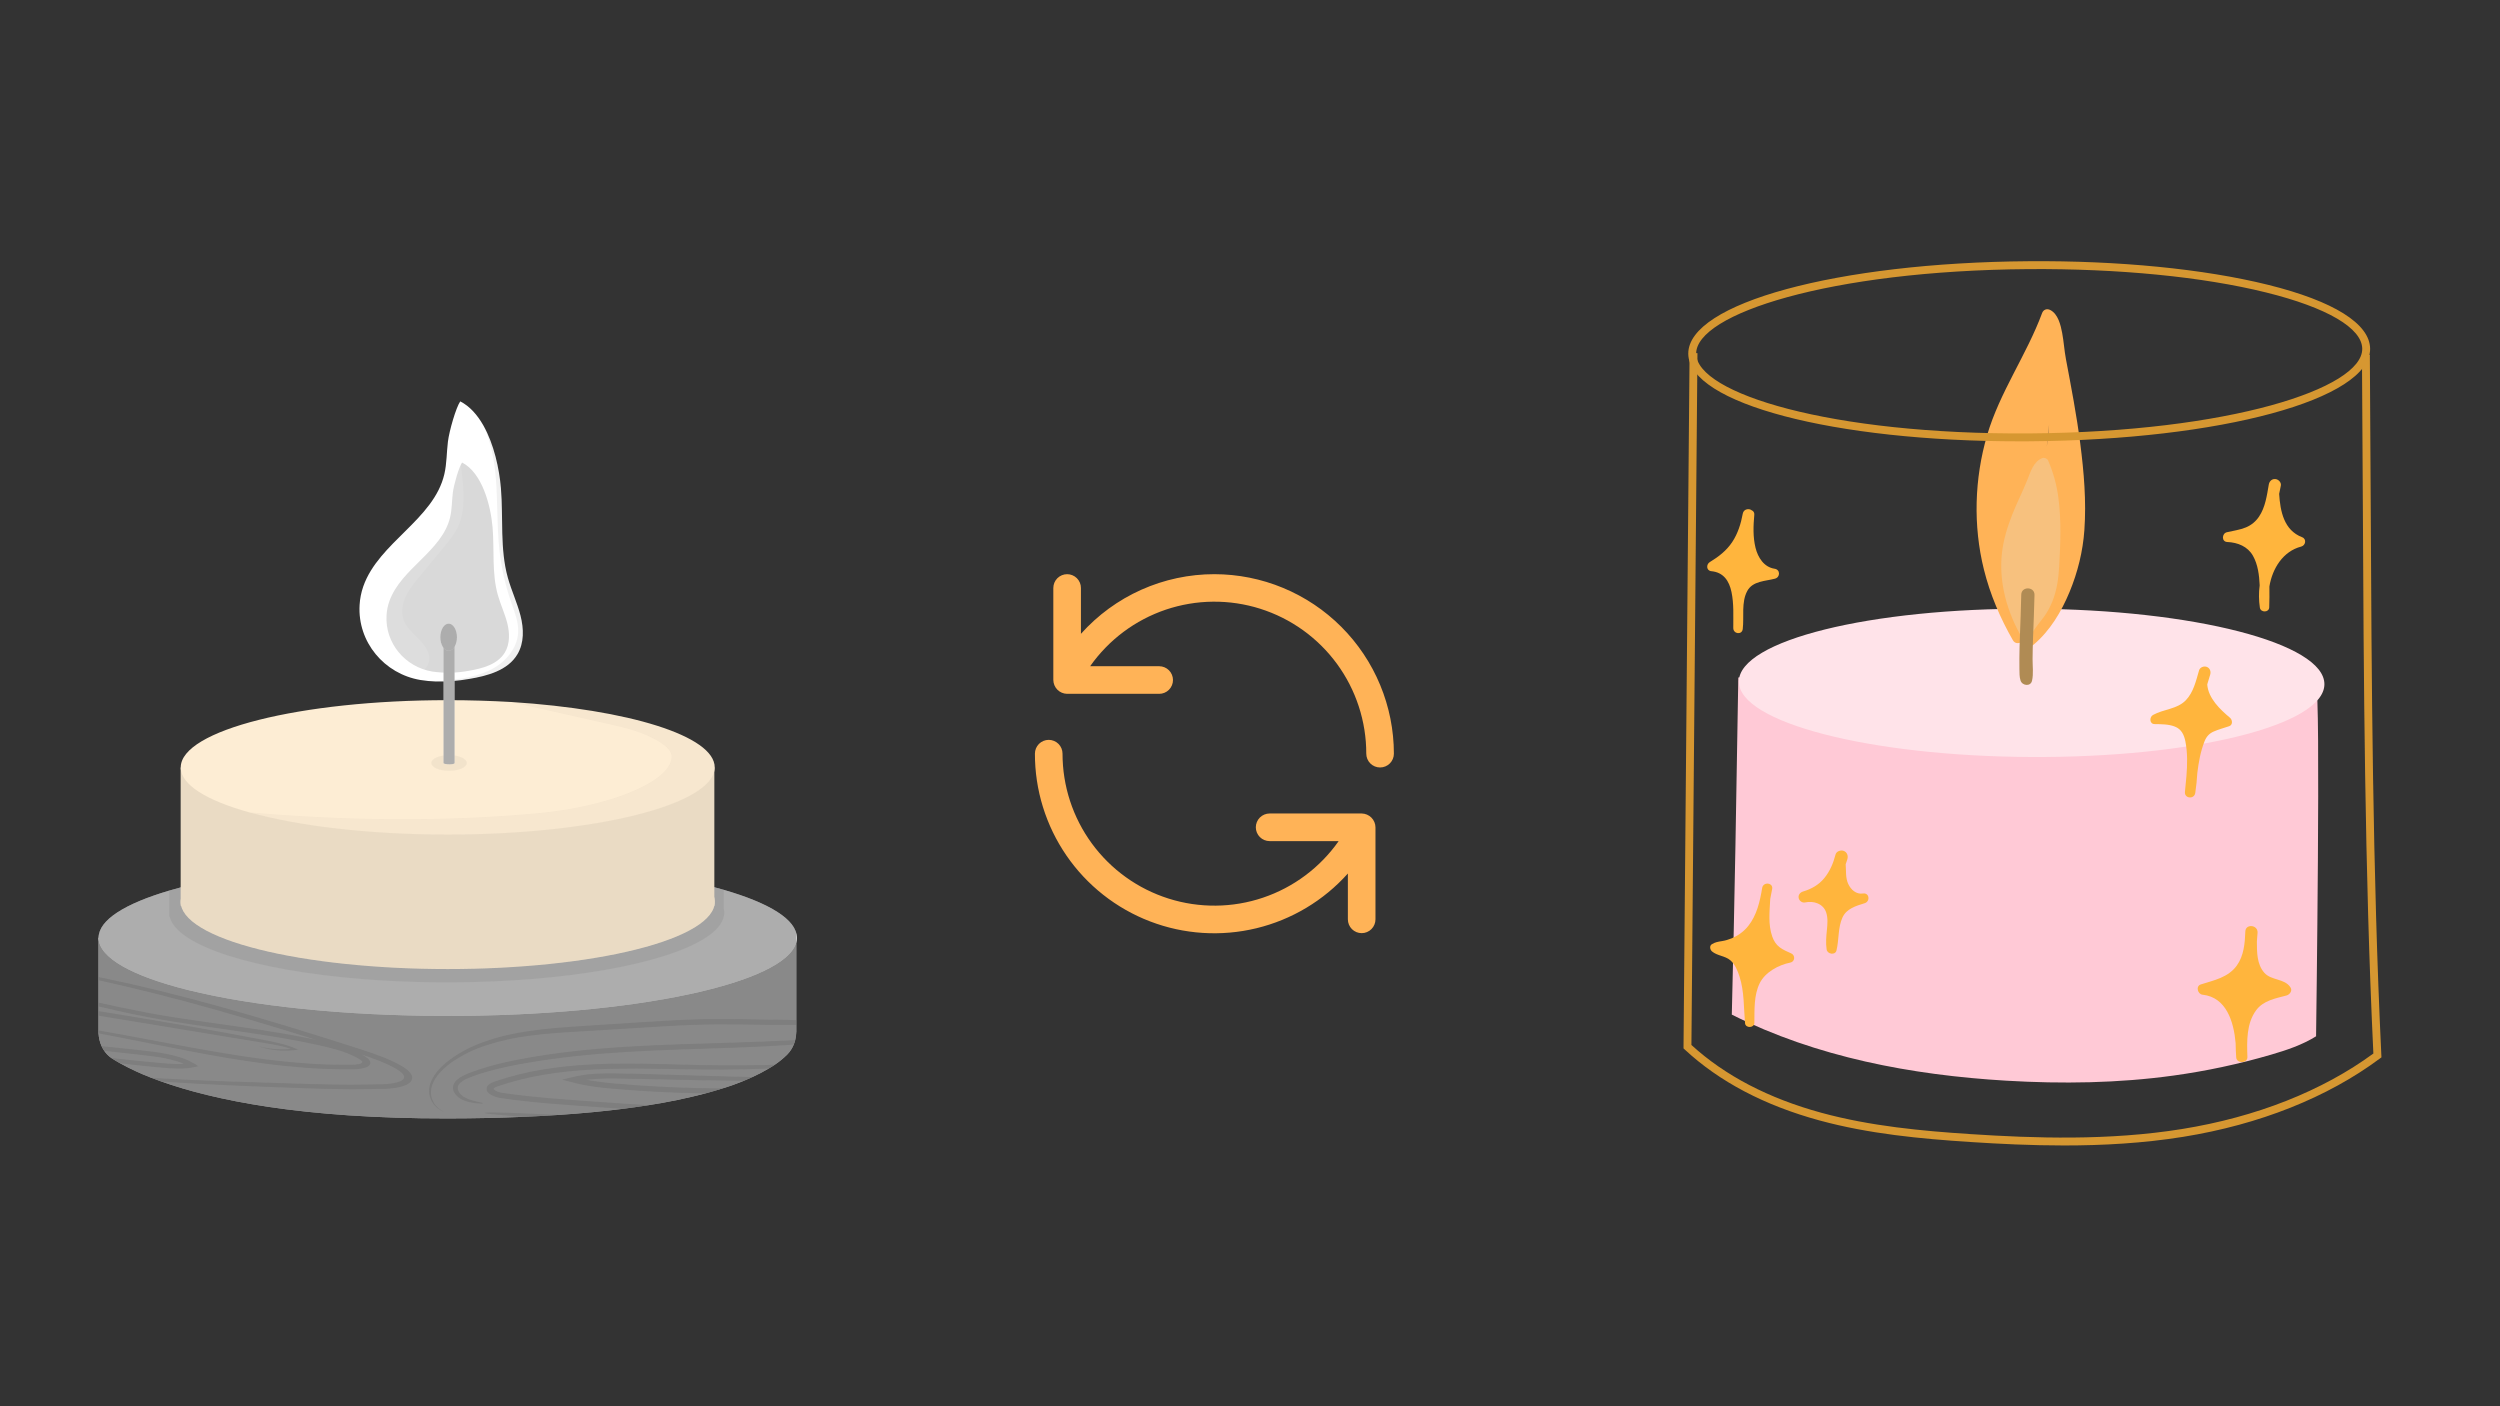 <svg xmlns="http://www.w3.org/2000/svg" xmlns:xlink="http://www.w3.org/1999/xlink" width="1920" zoomAndPan="magnify" viewBox="0 0 1440 810" height="1080" preserveAspectRatio="xMidYMid meet" version="1.0"><rect x="0" y="0" width="1440" height="810" fill="#333333" stroke="none"/><defs><filter x="0%" y="0%" width="100%" height="100%" id="d21c94f06a"><feColorMatrix values="0 0 0 0 1 0 0 0 0 1 0 0 0 0 1 0 0 0 1 0" color-interpolation-filters="sRGB"/></filter><clipPath id="276e0acb07"><path d="M 969.699 203 L 1371.699 203 L 1371.699 659.793 L 969.699 659.793 Z M 969.699 203 " clip-rule="nonzero"/></clipPath><clipPath id="2ddbc0ccb0"><path d="M 56.723 540 L 458.723 540 L 458.723 644.477 L 56.723 644.477 Z M 56.723 540 " clip-rule="nonzero"/></clipPath><clipPath id="29eb94bebf"><path d="M 56.723 539 L 458.723 539 L 458.723 644.477 L 56.723 644.477 Z M 56.723 539 " clip-rule="nonzero"/></clipPath><mask id="18718e071b"><g filter="url(#d21c94f06a)"><rect x="-144" width="1728" fill="#000000" y="-81" height="972" fill-opacity="0.5"/></g></mask><clipPath id="704c47ffc8"><path d="M 0.723 1 L 402.723 1 L 402.723 105.477 L 0.723 105.477 Z M 0.723 1 " clip-rule="nonzero"/></clipPath><clipPath id="009d8d552f"><rect x="0" width="403" y="0" height="106"/></clipPath><clipPath id="968ab30edb"><path d="M 56.723 495 L 458.723 495 L 458.723 586 L 56.723 586 Z M 56.723 495 " clip-rule="nonzero"/></clipPath><clipPath id="09f40ca3ec"><path d="M 56.723 494 L 458.723 494 L 458.723 587 L 56.723 587 Z M 56.723 494 " clip-rule="nonzero"/></clipPath><mask id="25d723cd63"><g filter="url(#d21c94f06a)"><rect x="-144" width="1728" fill="#000000" y="-81" height="972" fill-opacity="0.35"/></g></mask><clipPath id="319b9d5fdb"><path d="M 0.723 1 L 402.723 1 L 402.723 92 L 0.723 92 Z M 0.723 1 " clip-rule="nonzero"/></clipPath><clipPath id="8ed6a852a2"><rect x="0" width="403" y="0" height="93"/></clipPath><mask id="0cb985d5ba"><g filter="url(#d21c94f06a)"><rect x="-144" width="1728" fill="#000000" y="-81" height="972" fill-opacity="0.07"/></g></mask><clipPath id="1c7d55d6b2"><rect x="0" width="323" y="0" height="73"/></clipPath><clipPath id="7419413aad"><path d="M 56.723 562 L 458.723 562 L 458.723 644.477 L 56.723 644.477 Z M 56.723 562 " clip-rule="nonzero"/></clipPath><mask id="71fc93b4cd"><g filter="url(#d21c94f06a)"><rect x="-144" width="1728" fill="#000000" y="-81" height="972" fill-opacity="0.1"/></g></mask><clipPath id="d135a5a3a2"><path d="M 191 24 L 402.723 24 L 402.723 79 L 191 79 Z M 191 24 " clip-rule="nonzero"/></clipPath><clipPath id="8aca4941a7"><path d="M 0.723 0.32 L 182 0.32 L 182 66 L 0.723 66 Z M 0.723 0.32 " clip-rule="nonzero"/></clipPath><clipPath id="1b4c0606f2"><path d="M 0.723 20 L 116 20 L 116 44 L 0.723 44 Z M 0.723 20 " clip-rule="nonzero"/></clipPath><clipPath id="0e023281c4"><rect x="0" width="403" y="0" height="83"/></clipPath><mask id="524e84a289"><g filter="url(#d21c94f06a)"><rect x="-144" width="1728" fill="#000000" y="-81" height="972" fill-opacity="0.08"/></g></mask><clipPath id="88f88e308c"><path d="M 1 1 L 309 1 L 309 117.238 L 1 117.238 Z M 1 1 " clip-rule="nonzero"/></clipPath><clipPath id="63a86aa7d8"><rect x="0" width="310" y="0" height="118"/></clipPath><mask id="50309180d8"><g filter="url(#d21c94f06a)"><rect x="-144" width="1728" fill="#000000" y="-81" height="972" fill-opacity="0.03"/></g></mask><clipPath id="b35b6ff94b"><path d="M 1 0.16 L 269.84 0.16 L 269.84 76.961 L 1 76.961 Z M 1 0.16 " clip-rule="nonzero"/></clipPath><clipPath id="e1946b7b3c"><rect x="0" width="270" y="0" height="77"/></clipPath><mask id="d6f850e44f"><g filter="url(#d21c94f06a)"><rect x="-144" width="1728" fill="#000000" y="-81" height="972" fill-opacity="0.05"/></g></mask><clipPath id="c212092d67"><path d="M 0.16 0.398 L 21 0.398 L 21 10 L 0.16 10 Z M 0.16 0.398 " clip-rule="nonzero"/></clipPath><clipPath id="e076e56b91"><rect x="0" width="22" y="0" height="11"/></clipPath><clipPath id="e26a0b1a92"><path d="M 207 231.227 L 302 231.227 L 302 393 L 207 393 Z M 207 231.227 " clip-rule="nonzero"/></clipPath><mask id="bb411589e1"><g filter="url(#d21c94f06a)"><rect x="-144" width="1728" fill="#000000" y="-81" height="972" fill-opacity="0.06"/></g></mask><clipPath id="9954744654"><rect x="0" width="53" y="0" height="150"/></clipPath><mask id="d1759f0eb8"><g filter="url(#d21c94f06a)"><rect x="-144" width="1728" fill="#000000" y="-81" height="972" fill-opacity="0.1"/></g></mask><clipPath id="41ca69f48f"><path d="M 1 1 L 56.602 1 L 56.602 139 L 1 139 Z M 1 1 " clip-rule="nonzero"/></clipPath><clipPath id="586a9c0897"><rect x="0" width="57" y="0" height="140"/></clipPath><mask id="8fb4ad3e9e"><g filter="url(#d21c94f06a)"><rect x="-144" width="1728" fill="#000000" y="-81" height="972" fill-opacity="0.35"/></g></mask><clipPath id="bcd3fb4bdd"><rect x="0" width="9" y="0" height="77"/></clipPath><mask id="3d2fcd8a79"><g filter="url(#d21c94f06a)"><rect x="-144" width="1728" fill="#000000" y="-81" height="972" fill-opacity="0.35"/></g></mask><clipPath id="5a1b7fbfe5"><path d="M 0.441 0.039 L 10.281 0.039 L 10.281 16 L 0.441 16 Z M 0.441 0.039 " clip-rule="nonzero"/></clipPath><clipPath id="316b1757b9"><rect x="0" width="11" y="0" height="17"/></clipPath><clipPath id="13da31eece"><path d="M 606 330.195 L 803 330.195 L 803 443 L 606 443 Z M 606 330.195 " clip-rule="nonzero"/></clipPath></defs><path fill="#ffc9d6" d="M 1001.266 390.246 C 1000.215 454.816 999.16 519.383 997.52 584.414 C 1046.285 608.957 1101.141 619.242 1155.633 622.477 C 1187.734 624.379 1220.047 623.93 1251.906 619.527 C 1270.93 616.902 1289.762 612.867 1308.195 607.477 C 1317.164 604.852 1326.141 601.863 1334.059 596.902 C 1334.059 596.902 1336.879 393.957 1334.004 396.418 C 1324.605 392.48 1314.191 391.926 1304.012 391.426 C 1207.125 386.629 1109.855 381.844 1001.266 390.246 " fill-opacity="1" fill-rule="nonzero"/><path fill="#ffe3e9" d="M 1001.586 392.535 C 1001.699 368.953 1077.289 350.191 1170.426 350.629 C 1263.559 351.07 1338.969 370.547 1338.859 394.133 C 1338.746 417.715 1263.156 436.477 1170.02 436.035 C 1076.887 435.598 1001.477 416.121 1001.586 392.535 " fill-opacity="1" fill-rule="nonzero"/><path fill="#ffb357" d="M 1180.281 244.539 C 1180.02 248.746 1179.543 252.949 1178.961 257.125 C 1179.332 252.922 1179.766 248.723 1180.281 244.539 Z M 1198.215 255.363 C 1196.121 239.062 1193.02 222.988 1189.98 206.848 C 1189.047 201.863 1188.75 196.789 1187.816 191.809 C 1186.961 187.258 1185.453 180.801 1180.887 178.535 C 1178.996 177.598 1177 178.309 1176.254 180.316 C 1167.293 204.504 1151.844 225.852 1144.562 250.719 C 1137.266 275.645 1136.465 302.773 1142.719 327.992 C 1146.266 342.312 1152.098 356.02 1159.438 368.793 C 1161.59 372.555 1167.48 369.277 1165.312 365.504 C 1164.926 364.828 1164.555 364.145 1164.176 363.465 C 1164.973 363.562 1165.805 363.414 1166.547 363.047 C 1167.086 363.324 1167.707 363.496 1168.414 363.512 C 1168.973 363.523 1169.555 363.398 1170.109 363.168 C 1169.012 364.262 1167.871 365.309 1166.672 366.293 C 1165.238 367.469 1165.367 369.895 1166.582 371.16 C 1167.941 372.57 1170.023 372.453 1171.449 371.25 C 1180.871 363.27 1187.398 352.258 1192.07 340.961 C 1196.754 329.648 1199.758 317.527 1200.605 305.301 C 1201.77 288.621 1200.344 271.91 1198.215 255.363 " fill-opacity="1" fill-rule="nonzero"/><path fill="#f7c17e" d="M 1165.52 350.219 C 1165.457 351.508 1165.387 352.797 1165.32 354.082 C 1164.871 353.008 1164.441 351.914 1164.035 350.82 C 1164.598 350.719 1165.094 350.516 1165.52 350.219 Z M 1185.605 286.516 C 1184.617 279.102 1182.664 272.074 1179.691 265.211 C 1179.234 264.145 1177.57 263.434 1176.469 263.832 C 1171.406 265.641 1169.555 271.824 1167.766 276.367 C 1165.078 283.172 1161.688 289.68 1159.016 296.496 C 1156.188 303.73 1153.91 311.109 1153.082 318.855 C 1152.301 326.191 1152.797 333.656 1154.293 340.871 C 1156.004 349.105 1159.066 357.055 1163.035 364.453 C 1164.23 366.684 1166.766 366.406 1168.156 365.027 C 1169.195 365.234 1170.324 364.891 1171.078 363.688 C 1172.906 360.758 1175.203 358.164 1177.254 355.391 C 1179.301 352.613 1180.883 349.594 1182.172 346.398 C 1184.758 340.004 1185.695 333.129 1186.082 326.285 C 1186.836 313.035 1187.367 299.711 1185.605 286.516 " fill-opacity="1" fill-rule="nonzero"/><path fill="#b08b54" d="M 1171.035 367.305 C 1171.309 359.09 1171.723 350.887 1171.875 342.676 C 1171.965 337.758 1164.316 337.609 1164.242 342.531 C 1164.109 350.746 1163.723 358.949 1163.438 367.16 C 1163.297 371.141 1163.191 375.125 1163.16 379.105 C 1163.148 381.156 1163.148 383.207 1163.18 385.254 C 1163.211 387.469 1163.148 389.875 1163.828 391.996 C 1164.789 395.004 1169.625 395.641 1170.445 392.117 C 1171.367 388.129 1170.738 383.668 1170.762 379.59 C 1170.789 375.492 1170.895 371.395 1171.035 367.305 " fill-opacity="1" fill-rule="nonzero"/><g clip-path="url(#276e0acb07)"><path fill="#d69731" d="M 1188.879 659.793 C 1169.906 659.793 1151.629 658.883 1134.734 657.785 C 1106.625 655.953 1076.652 653.184 1047.957 645.355 C 1016.363 636.738 990.281 623.008 970.434 604.551 L 969.699 603.871 L 969.711 602.871 C 970.891 468.387 972.043 335.871 973.195 203.355 L 977.734 203.395 C 976.586 335.578 975.434 467.77 974.258 601.902 C 993.473 619.512 1018.664 632.656 1049.148 640.969 C 1077.461 648.691 1107.156 651.438 1135.031 653.246 C 1171.559 655.625 1214.594 657.133 1256.848 650.32 C 1299.578 643.43 1337.66 628.398 1367.062 606.824 C 1362.027 501.184 1361.492 392.059 1360.973 286.52 C 1360.84 259.555 1360.703 231.676 1360.488 204.453 L 1365.031 204.418 C 1365.242 231.648 1365.379 259.531 1365.512 286.5 C 1366.031 392.395 1366.574 501.895 1371.656 607.82 L 1371.715 609.031 L 1370.742 609.75 C 1340.629 632.145 1301.496 647.727 1257.57 654.809 C 1234.48 658.527 1211.203 659.793 1188.879 659.793 " fill-opacity="1" fill-rule="nonzero"/></g><path fill="#d69731" d="M 976.988 203.734 C 977.156 226.582 1054.359 250.465 1169.168 249.645 C 1283.914 248.797 1360.816 223.762 1360.652 200.914 C 1360.562 188.98 1340.379 177.152 1305.27 168.457 C 1268.715 159.406 1220.176 154.652 1168.473 155.008 C 1053.727 155.852 976.824 180.883 976.988 203.734 Z M 1163.363 254.207 C 1056.035 254.207 972.66 232.336 972.445 203.766 C 972.238 174.684 1058.328 151.27 1168.441 150.465 C 1220.449 150.055 1269.449 154.902 1306.355 164.043 C 1344.195 173.414 1365.09 186.492 1365.188 200.879 C 1365.402 229.961 1279.312 253.375 1169.199 254.188 C 1167.25 254.199 1165.293 254.207 1163.363 254.207 " fill-opacity="1" fill-rule="nonzero"/><path fill="#ffb53d" d="M 1022.191 327.602 C 1016.055 326.688 1012.566 321.125 1011.184 315.527 C 1009.641 309.258 1009.906 302.855 1010.477 296.48 C 1010.594 295.156 1009.891 294.293 1008.973 293.922 C 1007.414 292.672 1004.328 293.18 1003.84 295.832 C 1002.793 301.566 1001.016 307.297 997.773 312.191 C 994.438 317.215 989.949 320.652 984.863 323.746 C 982.66 325.082 982.789 328.73 985.75 329.008 C 992.715 329.664 995.984 334.539 997.336 340.973 C 998.773 347.809 998.332 354.836 998.371 361.766 C 998.387 365.23 1003.406 365.883 1003.824 362.301 C 1004.66 355.227 1002.906 346.918 1006.422 340.402 C 1009.555 334.602 1016.812 334.809 1022.402 333.305 C 1025.492 332.473 1025.531 328.094 1022.191 327.602 " fill-opacity="1" fill-rule="nonzero"/><path fill="#ffb53d" d="M 1326.012 309.434 C 1315.527 305.426 1313.434 294.504 1312.793 284.48 C 1313.129 282.891 1313.449 281.297 1313.766 279.73 C 1314.148 277.887 1312.371 276.094 1310.637 275.926 C 1308.645 275.73 1307.16 277.195 1306.832 279.055 C 1305.738 285.352 1304.844 292.215 1301.168 297.617 C 1299.273 300.406 1296.746 302.496 1293.629 303.789 C 1290.148 305.234 1286.332 305.699 1282.684 306.562 C 1279.723 307.262 1279.52 312.051 1282.895 312.195 C 1288.953 312.461 1294.652 314.746 1297.691 320.113 C 1300.582 325.23 1301.305 331.32 1301.574 337.129 C 1300.992 341.402 1301.051 345.773 1301.68 349.996 C 1302.121 352.969 1307.008 352.922 1307.078 349.793 C 1307.152 346.105 1307.289 341.988 1307.176 337.785 C 1308.898 327.398 1315.031 317.52 1325.488 314.828 C 1328.062 314.16 1328.754 310.484 1326.012 309.434 " fill-opacity="1" fill-rule="nonzero"/><path fill="#ffb53d" d="M 1284.484 413.441 C 1278.559 408.492 1272.07 402.188 1271.383 394.422 C 1271.406 394.258 1271.43 394.102 1271.453 393.938 C 1272.027 392.152 1272.551 390.355 1273.082 388.562 C 1273.605 386.785 1272.934 384.82 1271.105 384.125 C 1269.484 383.504 1267.195 384.316 1266.672 386.102 C 1264.949 392 1263.473 398.73 1259.07 403.305 C 1253.977 408.598 1246.258 408.391 1240.129 411.82 C 1237.965 413.031 1238.043 417.031 1241.02 417.078 C 1244.891 417.141 1249.055 417.078 1252.715 418.512 C 1256.531 420.008 1258.031 423.254 1258.789 427.082 C 1260.062 433.559 1259.926 440.297 1259.398 446.957 C 1259.078 450.02 1258.809 453.09 1258.523 456.156 C 1258.16 460.012 1263.914 460.531 1264.473 456.734 C 1265.035 452.902 1265.453 449.035 1265.668 445.156 C 1266.414 439.004 1267.512 432.887 1269.754 427.141 C 1270.84 424.359 1272.461 422.52 1275.023 421.391 C 1277.902 420.121 1281.031 419.293 1284.008 418.293 C 1286.176 417.566 1285.934 414.656 1284.484 413.441 " fill-opacity="1" fill-rule="nonzero"/><path fill="#ffb53d" d="M 1319.379 568.848 C 1316.055 563.469 1308.234 564.934 1304.184 560.246 C 1299.961 555.348 1299.996 548.664 1299.961 542.371 C 1300.148 540.645 1300.273 538.906 1300.355 537.199 C 1300.578 532.652 1293.473 531.957 1293.312 536.512 C 1293.078 543.234 1292.473 550.461 1288.438 556.102 C 1283.461 563.051 1275.316 564.598 1267.668 567.031 C 1264.586 568.016 1265.836 572.648 1268.664 572.949 C 1282.32 574.414 1286.637 588.371 1287.719 600.785 C 1287.734 603.582 1287.883 606.375 1288.062 609.098 C 1288.301 612.719 1294.621 612.531 1294.508 608.859 C 1294.195 599.816 1293.895 589.52 1299.559 581.875 C 1303.66 576.34 1310.574 575.102 1316.98 573.414 C 1318.773 572.945 1320.578 570.789 1319.379 568.848 " fill-opacity="1" fill-rule="nonzero"/><path fill="#ffb53d" d="M 1031.734 549.148 C 1029.422 548.113 1027.07 547.156 1025.043 545.605 C 1022.969 544.02 1021.684 541.906 1020.816 539.465 C 1018.367 532.508 1019.293 525 1019.66 517.789 C 1020.086 515.863 1020.445 513.926 1020.773 512 C 1021.402 508.332 1015.621 507.777 1015.016 511.441 C 1013.746 519.129 1011.961 527.133 1006.996 533.355 C 1004.477 536.52 1001.145 538.949 997.418 540.484 C 995.645 541.215 993.789 541.766 991.898 542.066 C 989.75 542.402 987.887 542.68 986.016 543.875 C 984.484 544.848 984.984 547.09 986.145 548.051 C 989.254 550.609 993.594 550.523 996.66 553.113 C 999.426 555.445 1000.887 559.16 1001.969 562.52 C 1004.738 571.125 1004.355 580.453 1005.137 589.363 C 1005.406 592.383 1010.477 592.227 1010.52 589.156 C 1010.621 581.629 1010.168 573.324 1013.57 566.375 C 1016.719 559.949 1024.426 555.812 1031.219 554.453 C 1033.961 553.906 1034.207 550.25 1031.734 549.148 " fill-opacity="1" fill-rule="nonzero"/><path fill="#ffb53d" d="M 1073.051 514.66 C 1069.211 515.254 1066.156 512.508 1064.605 509.207 C 1062.934 505.645 1063.422 501.676 1063.109 497.836 C 1063.469 496.848 1063.805 495.852 1064.098 494.84 C 1064.641 492.938 1063.945 490.859 1061.988 490.113 C 1060.309 489.469 1057.762 490.297 1057.266 492.219 C 1055.984 497.172 1054.02 501.902 1050.734 505.871 C 1047.582 509.684 1043.328 512.102 1038.629 513.484 C 1036.973 513.969 1035.699 515.348 1036.02 517.188 C 1036.309 518.844 1038.027 520.172 1039.727 519.805 C 1044.621 518.734 1050.184 520.488 1051.879 525.582 C 1052.949 528.809 1052.633 532.332 1052.297 535.652 C 1051.918 539.414 1051.578 543.156 1052.145 546.918 C 1052.555 549.621 1057.086 550.387 1057.809 547.473 C 1059.348 541.254 1058.578 534.375 1061.266 528.473 C 1063.602 523.348 1069.047 521.801 1074.02 520.258 C 1077.406 519.215 1076.781 514.078 1073.051 514.66 " fill-opacity="1" fill-rule="nonzero"/><g clip-path="url(#2ddbc0ccb0)"><path fill="#ffffff" d="M 458.652 540.145 L 458.652 594.152 C 458.652 595.824 458.445 597.469 458.039 599.09 C 457.82 599.973 457.535 600.836 457.188 601.68 C 456.316 603.844 455.059 605.758 453.426 607.422 C 451.27 609.562 448.93 611.484 446.414 613.188 C 445.34 613.906 444.262 614.637 443.016 615.336 C 439.887 617.207 436.66 618.891 433.336 620.391 C 431.809 621.09 430.184 621.801 428.465 622.543 C 424.883 624.004 420.938 625.469 416.418 626.844 C 413.418 627.801 410.203 628.758 406.742 629.684 C 395.75 632.578 384.637 634.887 373.402 636.609 C 368.863 637.328 364.078 638.008 359.047 638.652 C 347.883 640.074 335.484 641.277 321.684 642.203 C 315.41 642.617 308.848 642.977 301.996 643.277 C 288.434 643.867 273.699 644.191 257.688 644.211 C 173.406 644.344 122.527 633.457 93.051 622.984 C 90.992 622.266 89.043 621.551 87.199 620.832 C 80.984 618.445 74.961 615.641 69.133 612.422 C 67.434 611.477 65.906 610.574 64.613 609.734 L 64.078 609.379 C 62.473 608.254 61.121 606.875 60.023 605.25 C 59.445 604.414 58.949 603.539 58.527 602.617 C 57.453 600.246 56.871 597.762 56.785 595.164 C 56.785 594.871 56.785 594.582 56.785 594.293 L 56.785 540.145 Z M 458.652 540.145 " fill-opacity="1" fill-rule="nonzero"/></g><g clip-path="url(#29eb94bebf)"><g mask="url(#18718e071b)"><g transform="matrix(1, 0, 0, 1, 56, 539)"><g clip-path="url(#009d8d552f)"><g clip-path="url(#704c47ffc8)"><path fill="#131313" d="M 402.652 1.145 L 402.652 55.152 C 402.652 56.824 402.445 58.469 402.039 60.09 C 401.82 60.973 401.535 61.836 401.188 62.68 C 400.316 64.844 399.059 66.758 397.426 68.422 C 395.27 70.562 392.93 72.484 390.414 74.188 C 389.34 74.906 388.262 75.637 387.016 76.336 C 383.887 78.207 380.66 79.891 377.336 81.391 C 375.809 82.09 374.184 82.801 372.465 83.543 C 368.883 85.004 364.938 86.469 360.418 87.844 C 357.418 88.801 354.203 89.758 350.742 90.684 C 339.75 93.578 328.637 95.887 317.402 97.609 C 312.863 98.328 308.078 99.008 303.047 99.652 C 291.883 101.074 279.484 102.277 265.684 103.203 C 259.41 103.617 252.848 103.977 245.996 104.277 C 232.434 104.867 217.699 105.191 201.688 105.211 C 117.406 105.344 66.527 94.457 37.051 83.984 C 34.992 83.266 33.043 82.551 31.199 81.832 C 24.984 79.445 18.961 76.641 13.133 73.422 C 11.434 72.477 9.906 71.574 8.613 70.734 L 8.078 70.379 C 6.473 69.254 5.121 67.875 4.023 66.25 C 3.445 65.414 2.949 64.539 2.527 63.617 C 1.453 61.246 0.871 58.762 0.785 56.164 C 0.785 55.871 0.785 55.582 0.785 55.293 L 0.785 1.145 Z M 402.652 1.145 " fill-opacity="1" fill-rule="nonzero"/></g></g></g></g></g><g clip-path="url(#968ab30edb)"><path fill="#ffffff" d="M 458.996 540.145 C 458.992 541.043 458.879 541.93 458.652 542.801 C 452.488 566.461 364.961 585.172 257.891 585.172 C 198.602 585.172 145.316 579.43 108.504 570.289 C 76.359 562.309 56.785 551.703 56.785 540.145 C 56.785 529.938 71.938 520.516 97.457 512.988 C 134.215 502.129 192.375 495.117 257.891 495.117 C 274.484 495.117 290.617 495.566 306.047 496.418 C 350.742 498.867 389.566 504.676 416.902 512.547 C 443.293 520.195 458.996 529.754 458.996 540.145 Z M 458.996 540.145 " fill-opacity="1" fill-rule="nonzero"/></g><g clip-path="url(#09f40ca3ec)"><g mask="url(#25d723cd63)"><g transform="matrix(1, 0, 0, 1, 56, 494)"><g clip-path="url(#8ed6a852a2)"><g clip-path="url(#319b9d5fdb)"><path fill="#131313" d="M 402.996 46.145 C 402.992 47.043 402.879 47.93 402.652 48.801 C 396.488 72.461 308.961 91.172 201.891 91.172 C 142.602 91.172 89.316 85.43 52.504 76.289 C 20.359 68.309 0.785 57.703 0.785 46.145 C 0.785 35.938 15.938 26.516 41.457 18.988 C 78.215 8.129 136.375 1.117 201.891 1.117 C 218.484 1.117 234.617 1.566 250.047 2.418 C 294.742 4.867 333.566 10.676 360.902 18.547 C 387.293 26.195 402.996 35.754 402.996 46.145 Z M 402.996 46.145 " fill-opacity="1" fill-rule="nonzero"/></g></g></g></g></g><g mask="url(#0cb985d5ba)"><g transform="matrix(1, 0, 0, 1, 96, 494)"><g clip-path="url(#1c7d55d6b2)"><path fill="#131313" d="M 321.184 31.648 C 321.18 32.445 321.09 33.234 320.902 34.012 C 319.926 38.316 316.324 42.348 310.484 46.145 C 287.371 61.199 229.309 71.867 161.32 71.867 C 93.332 71.867 35.281 61.188 12.16 46.145 C 6.332 42.348 2.727 38.273 1.738 34.012 L 1.457 34.012 L 1.457 18.988 C 38.215 8.129 96.375 1.117 161.891 1.117 C 178.484 1.117 194.617 1.566 210.047 2.418 C 254.742 4.867 293.566 10.676 320.902 18.547 L 320.902 29.25 C 321.09 30.039 321.184 30.836 321.184 31.648 Z M 321.184 31.648 " fill-opacity="1" fill-rule="nonzero"/></g></g></g><g clip-path="url(#7419413aad)"><g mask="url(#71fc93b4cd)"><g transform="matrix(1, 0, 0, 1, 56, 562)"><g clip-path="url(#0e023281c4)"><path fill="#131313" d="M 360.324 51.648 C 352.504 51.648 344.461 51.422 336.199 51.207 C 327.941 50.992 319.445 50.746 310.746 50.66 C 302.047 50.574 293.129 50.66 284.031 51.156 C 279.492 51.402 274.902 51.746 270.289 52.23 C 265.676 52.715 261.027 53.305 256.395 54.09 C 247.016 55.621 237.836 57.93 228.852 61.016 C 228.207 61.238 227.582 61.5 226.969 61.801 C 226.242 62.152 225.605 62.629 225.066 63.23 C 224.816 63.543 224.621 63.883 224.477 64.254 C 224.332 64.625 224.273 65.008 224.293 65.402 C 224.371 66.172 224.684 66.832 225.227 67.383 C 225.703 67.879 226.242 68.293 226.84 68.629 C 227.418 68.953 228.012 69.23 228.625 69.469 C 229.234 69.699 229.855 69.898 230.488 70.062 L 231.453 70.277 C 231.617 70.277 231.789 70.34 231.949 70.371 L 232.434 70.449 C 237.07 71.164 241.691 71.762 246.297 72.242 C 255.512 73.266 264.578 74.008 273.578 74.652 C 282.582 75.297 291.324 75.898 299.938 76.492 L 303.164 76.695 C 308.184 76.066 312.969 75.383 317.52 74.652 C 311.93 74.293 306.254 73.914 300.496 73.512 C 291.895 72.922 283.098 72.309 274.172 71.664 C 265.246 71.02 256.156 70.277 247.059 69.285 C 242.508 68.777 237.949 68.188 233.391 67.512 L 233.016 67.457 L 232.66 67.395 L 231.949 67.23 C 231.488 67.113 231.039 66.969 230.594 66.801 C 229.848 66.551 229.184 66.16 228.605 65.629 C 228.457 65.508 228.375 65.355 228.355 65.168 C 228.348 65.109 228.348 65.051 228.355 64.996 C 228.395 64.922 228.438 64.848 228.484 64.781 C 228.68 64.578 228.898 64.422 229.152 64.309 C 229.574 64.105 230.008 63.93 230.453 63.781 C 239.152 60.789 248.039 58.547 257.113 57.047 C 261.633 56.262 266.16 55.66 270.676 55.188 C 275.191 54.715 279.699 54.348 284.16 54.113 C 302.055 53.09 319.402 53.555 335.941 53.844 C 344.223 54.004 352.32 54.121 360.195 54.078 C 368.066 54.035 375.711 53.863 383.109 53.598 L 387.004 53.445 C 388.23 52.703 389.359 51.973 390.402 51.293 C 387.992 51.379 385.559 51.457 383.102 51.52 C 375.75 51.637 368.16 51.68 360.324 51.648 Z M 360.324 51.648 " fill-opacity="1" fill-rule="nonzero"/><path fill="#131313" d="M 312.359 56.562 L 302.98 56.383 C 299.832 56.305 296.625 56.242 293.379 56.273 C 290.129 56.305 286.809 56.434 283.461 56.777 L 282.215 56.906 L 280.84 57.082 C 280.055 57.188 279.27 57.34 278.484 57.469 L 277.312 57.66 L 276.762 57.77 L 276.234 57.887 L 274.086 58.359 L 272.062 58.855 L 267.824 59.875 L 271.277 60.789 L 274.664 61.66 L 275.742 61.93 C 276.105 62.027 276.449 62.113 276.816 62.199 L 279.16 62.703 C 279.535 62.781 279.945 62.875 280.332 62.941 L 280.988 63.059 L 282.227 63.273 C 283.859 63.566 285.453 63.812 287.152 64.027 C 290.441 64.469 293.711 64.801 296.957 65.102 C 300.207 65.402 303.41 65.617 306.637 65.855 L 311.402 66.199 L 316.145 66.488 L 320.844 66.77 C 322.402 66.867 323.953 66.922 325.5 66.996 L 330.125 67.199 L 332.414 67.309 L 334.695 67.383 C 337.738 67.469 340.738 67.578 343.719 67.652 L 350.73 67.781 C 354.172 66.855 357.387 65.898 360.41 64.941 C 357.902 64.941 355.355 64.941 352.785 64.867 L 344.02 64.695 L 335.07 64.402 L 332.801 64.328 L 330.523 64.223 L 325.941 64.008 C 324.402 63.918 322.855 63.867 321.305 63.77 L 316.641 63.488 L 311.938 63.199 L 307.281 62.832 C 304.121 62.598 300.918 62.371 297.723 62.082 C 294.527 61.789 291.324 61.469 288.152 61.004 C 286.559 60.781 284.977 60.555 283.41 60.273 L 282.234 60.07 L 281.676 59.973 L 282.754 59.844 C 283.148 59.781 283.539 59.758 283.926 59.715 C 287.055 59.383 290.203 59.262 293.355 59.211 C 296.508 59.156 299.656 59.211 302.797 59.273 L 312.156 59.445 L 347.793 60.211 C 356.398 60.383 364.656 60.488 372.527 60.543 C 374.25 59.844 375.875 59.133 377.402 58.391 C 368.129 58.211 358.289 57.941 347.988 57.617 C 336.633 57.305 324.727 56.898 312.359 56.562 Z M 312.359 56.562 " fill-opacity="1" fill-rule="nonzero"/><path fill="#131313" d="M 368.496 38.484 C 358.152 38.809 347.43 39.09 336.438 39.477 C 314.457 40.238 293.422 41.348 274.43 43.52 C 264.922 44.594 255.922 45.906 247.543 47.402 C 245.457 47.789 243.402 48.164 241.391 48.551 C 239.379 48.938 237.422 49.359 235.496 49.789 C 231.66 50.648 227.969 51.574 224.551 52.594 C 221.129 53.617 217.883 54.746 214.871 55.82 C 213.406 56.387 211.973 57.023 210.57 57.734 C 209.223 58.41 208 59.262 206.902 60.297 C 206.406 60.777 205.988 61.32 205.645 61.918 C 205.324 62.469 205.109 63.059 205 63.684 C 204.801 64.832 204.965 65.926 205.492 66.965 C 205.969 67.918 206.602 68.754 207.398 69.469 C 208.156 70.16 208.992 70.742 209.902 71.211 C 211.512 72.016 213.203 72.594 214.969 72.941 C 216.258 73.215 217.559 73.406 218.871 73.523 C 221.023 73.719 222.098 73.684 222.184 73.523 C 222.27 73.363 221.184 73.094 219.184 72.641 C 218.195 72.406 216.969 72.137 215.594 71.727 C 214.082 71.297 212.648 70.691 211.289 69.91 C 210.574 69.477 209.926 68.961 209.344 68.359 C 208.75 67.77 208.293 67.086 207.977 66.309 C 207.641 65.539 207.562 64.75 207.742 63.93 C 207.84 63.5 208.012 63.102 208.258 62.738 C 208.52 62.309 208.84 61.93 209.215 61.598 C 210.133 60.797 211.145 60.137 212.246 59.617 C 213.453 59.027 214.816 58.543 216.27 57.961 C 217.723 57.383 219.215 56.887 220.785 56.391 C 222.355 55.898 224.012 55.402 225.656 54.941 C 233.102 52.938 240.633 51.32 248.242 50.09 C 256.5 48.672 265.449 47.422 274.805 46.391 C 293.625 44.316 314.488 43.23 336.418 42.465 C 347.387 42.078 358.109 41.754 368.465 41.391 C 378.82 41.023 388.844 40.508 398.371 39.883 L 401.137 39.691 C 401.48 38.848 401.766 37.984 401.984 37.098 L 398.23 37.305 C 388.801 37.785 378.832 38.164 368.496 38.484 Z M 368.496 38.484 " fill-opacity="1" fill-rule="nonzero"/><g clip-path="url(#d135a5a3a2)"><path fill="#131313" d="M 397.77 25.461 C 389.457 25.398 380.562 25.195 371.184 25.066 C 361.809 24.938 351.902 24.891 341.633 25.281 C 331.363 25.668 320.781 26.355 309.961 27.031 C 299.141 27.711 288.582 28.398 278.387 29.074 C 268.191 29.754 258.266 30.484 248.887 31.871 C 244.199 32.551 239.648 33.398 235.293 34.422 C 231.098 35.414 226.973 36.641 222.914 38.098 C 215.855 40.516 209.309 43.914 203.266 48.293 C 198.051 52.156 194.266 56.434 192.449 60.586 C 192.008 61.566 191.672 62.582 191.438 63.629 L 191.352 63.996 L 191.352 64.371 C 191.352 64.609 191.266 64.855 191.242 65.094 C 191.188 65.562 191.16 66.035 191.168 66.512 C 191.176 68.219 191.531 69.852 192.246 71.406 C 192.824 72.707 193.602 73.875 194.578 74.91 C 195.328 75.734 196.172 76.449 197.105 77.062 C 197.309 77.18 197.48 77.309 197.664 77.418 L 198.18 77.684 C 198.32 77.773 198.461 77.852 198.609 77.922 L 198.988 78.094 L 199.664 78.395 C 199.465 78.262 199.258 78.145 199.039 78.039 L 198.688 77.848 L 198.277 77.59 L 197.805 77.289 C 197.621 77.18 197.473 77.051 197.289 76.922 C 196.426 76.301 195.656 75.586 194.977 74.77 C 194.105 73.723 193.43 72.562 192.953 71.285 C 192.383 69.762 192.141 68.184 192.234 66.555 C 192.234 66.113 192.32 65.672 192.375 65.211 C 192.375 64.984 192.469 64.758 192.523 64.523 C 192.578 64.285 192.523 64.297 192.598 64.18 L 192.695 63.832 C 192.961 62.84 193.32 61.883 193.77 60.961 C 195.719 57.07 199.516 53.078 204.719 49.477 C 210.719 45.406 217.172 42.273 224.078 40.078 C 232.344 37.398 240.793 35.543 249.426 34.508 C 258.621 33.281 268.406 32.668 278.602 32.066 C 288.797 31.465 299.367 30.816 310.188 30.141 C 321.004 29.465 331.566 28.766 341.719 28.379 C 351.871 27.988 361.656 28 371.012 28.098 C 380.367 28.195 389.297 28.367 397.652 28.355 L 402.695 28.355 L 402.695 25.602 Z M 397.77 25.461 " fill-opacity="1" fill-rule="nonzero"/></g><path fill="#131313" d="M 223.227 79.062 C 223.227 79.375 228.055 79.91 236.93 80.621 C 239.617 80.848 242.672 81.074 246.07 81.32 C 252.93 81.035 259.496 80.676 265.762 80.246 C 254.016 79.664 244.328 79.234 237.188 78.988 C 228.25 78.684 223.281 78.684 223.227 79.062 Z M 223.227 79.062 " fill-opacity="1" fill-rule="nonzero"/><g clip-path="url(#8aca4941a7)"><path fill="#131313" d="M 179.438 55.035 C 178.027 53.734 176.48 52.633 174.789 51.723 C 171.352 49.82 167.801 48.164 164.133 46.758 C 160.434 45.305 156.66 44.016 152.926 42.797 C 149.195 41.582 145.508 40.422 141.852 39.25 L 130.965 35.809 L 120.289 32.484 L 109.824 29.258 C 96.004 25.055 82.777 21.184 70.289 17.719 C 57.805 14.258 46.07 11.191 35.266 8.559 C 24.457 5.922 14.625 3.684 5.914 1.891 C 4.164 1.512 2.453 1.168 0.785 0.812 L 0.785 2.609 L 5.227 3.598 C 13.832 5.492 23.508 7.824 34.266 10.516 C 45.02 13.203 56.59 16.312 68.98 19.816 C 81.367 23.324 94.508 27.195 108.266 31.41 L 118.684 34.637 L 126.062 36.957 C 119.609 35.562 113.156 34.379 106.824 33.293 C 99.586 32.043 92.488 30.969 85.562 29.969 C 71.723 27.969 58.602 26.238 46.406 24.332 L 44.137 23.977 L 41.879 23.613 L 37.438 22.883 L 33.133 22.129 L 30.984 21.754 L 28.832 21.355 C 23.23 20.277 17.887 19.203 12.789 18.129 C 8.629 17.238 4.629 16.367 0.785 15.516 L 0.785 17.664 C 4.371 18.504 8.09 19.363 11.938 20.246 C 17.066 21.398 22.477 22.57 28.168 23.645 L 30.316 24.055 L 32.469 24.453 L 36.867 25.246 L 41.352 26 L 43.629 26.387 L 45.934 26.754 C 58.223 28.73 71.387 30.508 85.152 32.527 C 92.035 33.527 99.07 34.613 106.211 35.84 C 113.352 37.066 120.59 38.441 127.867 40.066 C 131.492 40.875 135.098 41.746 138.547 42.789 C 141.883 43.746 145.109 44.992 148.227 46.52 C 148.613 46.703 148.949 46.895 149.301 47.09 C 149.656 47.281 150 47.477 150.379 47.68 C 150.984 48.012 151.559 48.391 152.098 48.82 C 152.52 49.188 152.723 49.477 152.723 49.703 C 152.723 49.93 152.637 50.145 152.312 50.359 C 151.82 50.633 151.297 50.82 150.742 50.918 C 149.988 51.078 149.223 51.184 148.453 51.242 L 147.184 51.316 L 139.977 51.316 C 139.012 51.316 138.031 51.316 137.055 51.262 L 134.148 51.188 L 132.699 51.188 C 132.215 51.188 131.719 51.188 131.234 51.133 L 125.43 50.863 L 119.641 50.477 C 111.941 49.91 104.348 49.152 96.863 48.207 C 89.391 47.25 82.055 46.176 74.895 44.98 C 67.73 43.789 60.707 42.594 53.879 41.348 C 40.211 38.863 27.242 36.348 15.059 34.098 C 10.176 33.207 5.43 32.344 0.816 31.551 L 0.816 32.324 C 0.816 32.613 0.816 32.906 0.816 33.195 C 5.25 34.035 9.805 34.91 14.488 35.828 C 26.605 38.207 39.535 40.852 53.203 43.453 C 60.043 44.766 67.098 46.035 74.312 47.262 C 81.527 48.488 88.973 49.594 96.551 50.605 C 104.133 51.617 111.887 52.402 119.762 53.004 L 125.688 53.402 L 131.633 53.684 L 133.129 53.746 L 134.621 53.746 L 137.613 53.812 C 138.613 53.812 139.613 53.875 140.613 53.875 L 148.141 53.875 C 148.688 53.875 149.215 53.875 149.766 53.789 C 150.852 53.711 151.926 53.559 152.992 53.328 C 154.043 53.141 155.031 52.781 155.961 52.25 C 156.172 52.109 156.367 51.953 156.551 51.777 L 156.809 51.52 C 156.879 51.426 156.945 51.332 157.004 51.23 C 157.066 51.137 157.121 51.035 157.164 50.93 L 157.262 50.617 C 157.293 50.402 157.293 50.188 157.262 49.973 C 157.203 49.5 157.035 49.074 156.754 48.691 C 156.465 48.293 156.125 47.934 155.746 47.617 C 155.004 47.016 154.219 46.484 153.391 46.016 C 153.035 45.801 152.68 45.594 152.312 45.391 C 155.605 46.465 158.852 47.605 161.992 48.844 C 165.387 50.145 168.672 51.676 171.855 53.434 C 173.199 54.148 174.434 55.023 175.555 56.059 C 175.969 56.449 176.305 56.898 176.566 57.402 C 176.77 57.812 176.832 58.242 176.746 58.691 C 176.609 59.52 175.832 60.219 174.598 60.789 C 173.098 61.395 171.551 61.812 169.949 62.039 C 168.094 62.32 166.227 62.5 164.348 62.574 L 161.336 62.574 L 158.281 62.652 C 154.203 62.738 150.133 62.777 146.074 62.77 C 137.969 62.77 129.945 62.609 121.996 62.395 C 114.051 62.176 106.242 61.91 98.586 61.66 L 87.219 61.285 L 76.066 60.961 C 61.43 60.426 47.523 59.812 34.488 59.039 L 31.262 58.832 C 33.113 59.551 35.062 60.266 37.113 60.984 C 49.523 61.824 62.688 62.523 76.473 63.137 L 87.617 63.609 L 99.004 64.059 C 106.672 64.359 114.5 64.672 122.48 64.922 C 130.461 65.168 138.613 65.359 146.809 65.383 C 150.914 65.383 155.043 65.348 159.188 65.273 L 162.293 65.199 L 165.434 65.199 C 167.598 65.113 169.746 64.906 171.887 64.574 C 173.938 64.293 175.922 63.75 177.832 62.953 C 178.691 62.586 179.465 62.086 180.156 61.457 C 180.77 60.906 181.164 60.23 181.34 59.426 C 181.473 58.637 181.367 57.883 181.016 57.168 C 180.617 56.363 180.09 55.652 179.438 55.035 Z M 179.438 55.035 " fill-opacity="1" fill-rule="nonzero"/></g><path fill="#131313" d="M 41.812 53.316 C 43.039 53.379 44.266 53.445 45.512 53.465 C 46.762 53.488 48.02 53.465 49.277 53.465 C 49.902 53.465 50.535 53.402 51.16 53.336 L 51.902 53.273 L 52.707 53.164 L 54.309 52.918 C 55.32 52.734 56.258 52.543 57.301 52.336 L 58.062 52.176 L 58.344 52.176 L 58.277 52.176 L 57.957 51.984 L 56.707 51.113 C 55.879 50.605 54.934 50.113 54.02 49.629 L 53.332 49.262 C 53.098 49.129 52.855 49.004 52.609 48.895 L 51.621 48.465 C 51.051 48.207 50.449 47.992 49.848 47.766 C 49.246 47.543 48.633 47.336 48.02 47.133 C 45.52 46.332 42.98 45.676 40.406 45.164 C 37.824 44.648 35.223 44.238 32.629 43.883 C 30.039 43.531 27.469 43.238 24.961 42.969 L 17.434 42.152 C 12.477 41.637 7.594 41.078 2.797 40.637 L 2.582 40.637 C 3.004 41.559 3.5 42.438 4.078 43.273 L 17.324 44.711 L 24.789 45.539 C 27.297 45.82 29.781 46.109 32.254 46.445 C 37 47.004 41.66 47.977 46.234 49.359 C 46.75 49.543 47.309 49.703 47.781 49.895 C 48.254 50.09 48.793 50.273 49.254 50.488 L 49.848 50.746 L 49.727 50.746 C 49.223 50.801 48.652 50.82 48.16 50.852 C 47.082 50.852 46.008 50.852 44.934 50.852 C 43.855 50.852 42.707 50.789 41.578 50.715 C 39.32 50.574 37.027 50.371 34.727 50.145 C 30.117 49.719 25.613 49.289 21.219 48.852 C 16.824 48.414 12.465 47.934 8.141 47.41 L 8.68 47.766 C 10.004 48.605 11.496 49.508 13.195 50.457 C 15.797 50.758 18.441 51.051 21.121 51.336 C 25.539 51.824 30.062 52.289 34.695 52.734 C 37.008 52.93 39.371 53.156 41.812 53.316 Z M 41.812 53.316 " fill-opacity="1" fill-rule="nonzero"/><g clip-path="url(#1b4c0606f2)"><path fill="#131313" d="M 75.914 35.391 L 97.016 38.84 C 100.242 39.367 103.188 39.918 105.93 40.539 L 106.941 40.777 L 107.438 40.906 L 107.758 40.98 L 108.953 41.305 C 109.758 41.531 110.586 41.797 111.414 42.109 L 111.137 42.109 L 110.812 42.176 L 110.125 42.27 C 109.652 42.336 109.168 42.391 108.66 42.422 L 105.059 42.422 C 102.863 42.371 100.68 42.176 98.512 41.832 C 96.715 41.551 95.371 41.227 94.465 41.012 L 93.102 40.66 L 93.422 40.789 L 94.414 41.121 C 95.305 41.391 96.641 41.777 98.445 42.195 C 100.676 42.652 102.926 42.953 105.199 43.098 L 106.223 43.152 L 109.984 43.152 C 110.965 43.152 111.879 43.035 112.855 42.938 L 114.34 42.766 L 115.113 42.668 L 115.512 42.617 L 115.812 42.617 C 115.812 42.617 115.891 42.617 115.891 42.617 L 113.738 41.746 L 112.664 41.305 L 112.082 41.09 L 111.469 40.863 C 110.652 40.562 109.715 40.27 108.758 39.969 L 107.555 39.625 L 106.48 39.336 C 103.629 38.582 100.555 37.938 97.348 37.312 C 90.895 36.086 83.906 34.754 76.324 33.355 C 61.184 30.559 43.934 27.504 25.586 24.484 C 17.078 23.074 8.785 21.719 0.852 20.449 L 0.852 23.043 C 8.637 24.312 16.734 25.625 25.047 27 Z M 75.914 35.391 " fill-opacity="1" fill-rule="nonzero"/></g></g></g></g></g><path fill="#fdedd4" d="M 411.711 519.465 C 411.711 520.098 411.648 520.73 411.523 521.363 C 411.402 521.996 411.215 522.625 410.969 523.258 C 410.723 523.887 410.414 524.516 410.043 525.141 C 409.676 525.77 409.246 526.395 408.754 527.016 C 408.262 527.637 407.711 528.254 407.102 528.867 C 406.488 529.48 405.816 530.094 405.086 530.699 C 404.355 531.305 403.566 531.906 402.719 532.504 C 401.871 533.098 400.965 533.691 400 534.273 C 399.039 534.859 398.016 535.438 396.941 536.012 C 395.863 536.586 394.734 537.148 393.547 537.707 C 392.359 538.266 391.121 538.816 389.824 539.363 C 388.531 539.906 387.184 540.441 385.785 540.965 C 384.387 541.492 382.938 542.012 381.438 542.52 C 379.941 543.027 378.391 543.527 376.793 544.016 C 375.195 544.508 373.555 544.984 371.863 545.457 C 370.172 545.926 368.438 546.383 366.656 546.832 C 364.875 547.281 363.055 547.715 361.188 548.141 C 359.324 548.566 357.418 548.98 355.473 549.383 C 353.527 549.785 351.543 550.172 349.52 550.551 C 347.5 550.93 345.441 551.293 343.348 551.645 C 341.254 551.996 339.129 552.336 336.969 552.66 C 334.809 552.988 332.621 553.301 330.402 553.598 C 328.18 553.895 325.934 554.18 323.656 554.453 C 321.383 554.723 319.082 554.98 316.754 555.223 C 314.43 555.465 312.082 555.691 309.711 555.906 C 307.34 556.117 304.949 556.316 302.543 556.5 C 300.133 556.684 297.707 556.855 295.266 557.008 C 292.824 557.16 290.367 557.301 287.898 557.426 C 285.43 557.547 282.949 557.656 280.461 557.75 C 277.969 557.844 275.473 557.918 272.969 557.98 C 270.461 558.043 267.953 558.09 265.438 558.121 C 262.926 558.152 260.41 558.168 257.891 558.168 C 255.375 558.168 252.859 558.152 250.344 558.121 C 247.828 558.09 245.32 558.043 242.812 557.98 C 240.309 557.918 237.812 557.844 235.32 557.75 C 232.832 557.656 230.352 557.547 227.883 557.426 C 225.414 557.301 222.957 557.16 220.516 557.008 C 218.074 556.855 215.648 556.684 213.238 556.5 C 210.832 556.316 208.441 556.117 206.07 555.906 C 203.699 555.691 201.352 555.465 199.027 555.223 C 196.703 554.98 194.402 554.723 192.125 554.453 C 189.848 554.18 187.602 553.895 185.383 553.598 C 183.16 553.301 180.973 552.988 178.812 552.66 C 176.652 552.336 174.527 551.996 172.434 551.645 C 170.34 551.293 168.285 550.93 166.262 550.551 C 164.238 550.172 162.254 549.785 160.309 549.383 C 158.363 548.98 156.457 548.566 154.594 548.141 C 152.727 547.715 150.906 547.281 149.125 546.832 C 147.344 546.383 145.609 545.926 143.918 545.457 C 142.227 544.984 140.586 544.508 138.988 544.016 C 137.391 543.527 135.844 543.027 134.344 542.52 C 132.844 542.012 131.395 541.492 129.996 540.965 C 128.598 540.441 127.25 539.906 125.957 539.363 C 124.664 538.816 123.422 538.266 122.234 537.707 C 121.047 537.148 119.918 536.586 118.84 536.012 C 117.766 535.438 116.746 534.859 115.781 534.273 C 114.816 533.691 113.91 533.098 113.062 532.504 C 112.215 531.906 111.426 531.305 110.695 530.699 C 109.965 530.094 109.293 529.48 108.684 528.867 C 108.07 528.254 107.52 527.637 107.027 527.016 C 106.535 526.395 106.105 525.77 105.738 525.141 C 105.367 524.516 105.059 523.887 104.812 523.258 C 104.566 522.625 104.383 521.996 104.258 521.363 C 104.133 520.73 104.074 520.098 104.074 519.465 C 104.074 518.828 104.133 518.195 104.258 517.562 C 104.383 516.93 104.566 516.301 104.812 515.668 C 105.059 515.039 105.367 514.41 105.738 513.785 C 106.105 513.156 106.535 512.535 107.027 511.914 C 107.52 511.289 108.07 510.672 108.684 510.059 C 109.293 509.445 109.965 508.832 110.695 508.227 C 111.426 507.621 112.215 507.02 113.062 506.426 C 113.91 505.828 114.816 505.238 115.781 504.652 C 116.746 504.066 117.766 503.488 118.84 502.914 C 119.918 502.344 121.047 501.777 122.234 501.219 C 123.422 500.66 124.664 500.109 125.957 499.566 C 127.25 499.023 128.598 498.488 129.996 497.961 C 131.395 497.434 132.844 496.914 134.344 496.406 C 135.844 495.898 137.391 495.398 138.988 494.91 C 140.586 494.418 142.227 493.941 143.918 493.469 C 145.609 493 147.344 492.543 149.125 492.094 C 150.906 491.648 152.727 491.211 154.594 490.785 C 156.457 490.359 158.363 489.945 160.309 489.543 C 162.254 489.141 164.238 488.754 166.262 488.375 C 168.281 487.996 170.34 487.633 172.434 487.281 C 174.527 486.93 176.652 486.59 178.812 486.266 C 180.973 485.938 183.16 485.629 185.383 485.328 C 187.602 485.031 189.848 484.746 192.125 484.473 C 194.402 484.203 196.703 483.945 199.027 483.703 C 201.352 483.461 203.699 483.234 206.07 483.02 C 208.441 482.809 210.832 482.609 213.238 482.426 C 215.648 482.242 218.074 482.074 220.516 481.918 C 222.957 481.766 225.414 481.625 227.883 481.504 C 230.352 481.379 232.832 481.27 235.32 481.176 C 237.812 481.086 240.309 481.008 242.812 480.945 C 245.32 480.883 247.828 480.836 250.344 480.805 C 252.859 480.773 255.375 480.758 257.891 480.758 C 260.41 480.758 262.926 480.773 265.438 480.805 C 267.953 480.836 270.461 480.883 272.969 480.945 C 275.473 481.008 277.969 481.086 280.461 481.176 C 282.949 481.27 285.43 481.379 287.898 481.504 C 290.367 481.625 292.824 481.766 295.266 481.918 C 297.707 482.074 300.133 482.242 302.543 482.426 C 304.949 482.609 307.34 482.809 309.711 483.02 C 312.082 483.234 314.43 483.461 316.754 483.703 C 319.082 483.945 321.383 484.203 323.656 484.473 C 325.934 484.746 328.18 485.031 330.402 485.328 C 332.621 485.629 334.809 485.938 336.969 486.266 C 339.129 486.59 341.254 486.93 343.348 487.281 C 345.441 487.633 347.5 487.996 349.52 488.375 C 351.543 488.754 353.527 489.141 355.473 489.543 C 357.418 489.945 359.324 490.359 361.188 490.785 C 363.055 491.211 364.875 491.648 366.656 492.094 C 368.438 492.543 370.172 493 371.863 493.469 C 373.555 493.941 375.195 494.418 376.793 494.91 C 378.391 495.398 379.941 495.898 381.438 496.406 C 382.938 496.914 384.387 497.434 385.785 497.961 C 387.184 498.488 388.531 499.023 389.824 499.566 C 391.121 500.109 392.359 500.66 393.547 501.219 C 394.734 501.777 395.863 502.344 396.941 502.914 C 398.016 503.488 399.039 504.066 400 504.652 C 400.965 505.238 401.871 505.828 402.719 506.426 C 403.566 507.02 404.355 507.621 405.086 508.227 C 405.816 508.832 406.488 509.445 407.102 510.059 C 407.711 510.672 408.262 511.289 408.754 511.914 C 409.246 512.535 409.676 513.156 410.043 513.785 C 410.414 514.41 410.723 515.039 410.969 515.668 C 411.215 516.301 411.402 516.93 411.523 517.562 C 411.648 518.195 411.711 518.828 411.711 519.465 Z M 411.711 519.465 " fill-opacity="1" fill-rule="nonzero"/><path fill="#fdedd4" d="M 104.074 442.055 L 411.453 442.055 L 411.453 521.742 L 104.074 521.742 Z M 104.074 442.055 " fill-opacity="1" fill-rule="nonzero"/><g mask="url(#524e84a289)"><g transform="matrix(1, 0, 0, 1, 103, 441)"><g clip-path="url(#63a86aa7d8)"><g clip-path="url(#88f88e308c)"><path fill="#131313" d="M 308.453 76.184 L 308.453 1.012 L 1.105 1.012 L 1.105 80.699 L 1.363 80.699 C 6.031 101.027 72.977 117.156 154.891 117.156 C 239.852 117.156 308.676 99.82 308.676 78.441 C 308.688 77.68 308.609 76.926 308.453 76.184 Z M 308.453 76.184 " fill-opacity="1" fill-rule="nonzero"/></g></g></g></g><path fill="#fdedd4" d="M 411.676 442.012 C 411.676 463.379 342.852 480.727 257.891 480.727 C 212.539 480.727 171.781 475.789 143.625 467.93 C 119.043 461.102 104.105 452.012 104.105 442.012 C 104.105 420.633 172.934 403.297 257.891 403.297 C 270.59 403.297 282.926 403.684 294.723 404.371 C 361.895 408.672 411.676 423.867 411.676 442.012 Z M 411.676 442.012 " fill-opacity="1" fill-rule="nonzero"/><g mask="url(#50309180d8)"><g transform="matrix(1, 0, 0, 1, 142, 404)"><g clip-path="url(#e1946b7b3c)"><g clip-path="url(#b35b6ff94b)"><path fill="#131313" d="M 269.676 38.012 C 269.676 59.379 200.852 76.727 115.891 76.727 C 70.539 76.727 29.781 71.789 1.625 63.93 C 56.895 68.703 112.902 69.5 168.223 64.379 C 206.766 60.809 243.5 47.172 244.855 32.406 C 245.199 28.719 241.629 25.805 238.574 23.805 C 229.359 17.77 218.359 15.199 207.613 12.824 L 152.766 0.469 C 219.895 4.672 269.676 19.867 269.676 38.012 Z M 269.676 38.012 " fill-opacity="1" fill-rule="nonzero"/></g></g></g></g><g mask="url(#d6f850e44f)"><g transform="matrix(1, 0, 0, 1, 248, 434)"><g clip-path="url(#e076e56b91)"><g clip-path="url(#c212092d67)"><path fill="#131313" d="M 20.871 5.461 C 20.871 5.758 20.805 6.051 20.676 6.344 C 20.543 6.633 20.352 6.918 20.094 7.191 C 19.836 7.465 19.523 7.727 19.148 7.973 C 18.777 8.219 18.352 8.445 17.879 8.656 C 17.406 8.867 16.887 9.055 16.332 9.219 C 15.773 9.383 15.184 9.523 14.562 9.637 C 13.945 9.75 13.305 9.836 12.648 9.891 C 11.988 9.949 11.324 9.98 10.656 9.98 C 9.984 9.98 9.32 9.949 8.66 9.891 C 8.004 9.836 7.363 9.75 6.746 9.637 C 6.125 9.523 5.535 9.383 4.977 9.219 C 4.422 9.055 3.906 8.867 3.43 8.656 C 2.957 8.445 2.531 8.219 2.16 7.973 C 1.785 7.727 1.473 7.465 1.215 7.191 C 0.957 6.918 0.766 6.633 0.633 6.344 C 0.504 6.051 0.438 5.758 0.438 5.461 C 0.438 5.164 0.504 4.871 0.633 4.582 C 0.766 4.289 0.957 4.008 1.215 3.734 C 1.473 3.461 1.785 3.199 2.16 2.953 C 2.531 2.707 2.957 2.477 3.43 2.27 C 3.906 2.059 4.422 1.871 4.977 1.707 C 5.535 1.543 6.125 1.402 6.746 1.289 C 7.363 1.176 8.004 1.09 8.66 1.031 C 9.32 0.973 9.984 0.945 10.656 0.945 C 11.324 0.945 11.988 0.973 12.648 1.031 C 13.305 1.09 13.945 1.176 14.562 1.289 C 15.184 1.402 15.773 1.543 16.332 1.707 C 16.887 1.871 17.406 2.059 17.879 2.27 C 18.352 2.477 18.777 2.707 19.148 2.953 C 19.523 3.199 19.836 3.461 20.094 3.734 C 20.352 4.008 20.543 4.289 20.676 4.582 C 20.805 4.871 20.871 5.164 20.871 5.461 Z M 20.871 5.461 " fill-opacity="1" fill-rule="nonzero"/></g></g></g></g><g clip-path="url(#e26a0b1a92)"><path fill="#ffffff" d="M 298.004 376.914 C 292.488 386.164 280.797 389.305 270.152 391.078 C 263.855 392.195 257.508 392.684 251.117 392.543 C 248.121 392.449 245.145 392.164 242.191 391.68 C 221.262 388.164 205.906 369.754 207.121 348.566 C 207.324 344.848 208.043 341.23 209.27 337.715 C 218.23 312.355 249.855 299.301 255.945 273.094 C 257.375 266.973 257.234 260.598 258.008 254.348 C 258.785 248.102 262.645 234.734 265.105 231.195 C 270.613 234.012 274.988 239.012 278.422 245.059 C 284.562 255.906 287.605 270.125 288.531 281.191 C 289.961 298.398 287.863 316.121 292.531 332.812 C 294.594 340.199 297.906 347.191 299.82 354.633 C 301.734 362.074 301.984 370.324 298.004 376.914 Z M 298.004 376.914 " fill-opacity="1" fill-rule="nonzero"/></g><path fill="#d9d9d9" d="M 292.207 359.008 C 290.801 353.43 288.281 348.18 286.734 342.641 C 283.238 330.156 284.797 316.832 283.734 303.926 C 282.668 291.02 277.699 272.328 266.16 266.414 C 264.312 269.07 261.418 279.105 260.836 283.781 C 260.258 288.461 260.363 293.258 259.289 297.852 C 254.719 317.508 230.996 327.305 224.273 346.328 C 223.344 348.965 222.801 351.68 222.648 354.473 C 221.734 370.367 233.254 384.184 248.965 386.809 C 255.977 387.832 262.969 387.691 269.938 386.391 C 277.906 385.055 286.691 382.699 290.832 375.766 C 293.777 370.84 293.605 364.578 292.207 359.008 Z M 292.207 359.008 " fill-opacity="1" fill-rule="nonzero"/><g mask="url(#bb411589e1)"><g transform="matrix(1, 0, 0, 1, 250, 244)"><g clip-path="url(#9954744654)"><path fill="#131313" d="M 48.004 132.914 C 42.488 142.164 30.797 145.305 20.152 147.078 C 13.855 148.195 7.508 148.684 1.117 148.543 C 3.395 148.34 5.676 148.113 7.957 147.863 C 16.816 146.887 25.871 145.508 33.691 141.227 C 41.508 136.949 47.992 129.215 48.457 120.312 C 48.77 114.289 46.379 108.48 44.414 102.812 C 41.035 93.062 38.781 83.059 37.66 72.797 C 36.121 58.699 36.754 44.441 35.508 30.32 C 34.605 20.309 32.613 10.145 28.465 1.059 C 34.605 11.906 37.648 26.125 38.574 37.191 C 40.004 54.398 37.906 72.121 42.574 88.812 C 44.637 96.199 47.949 103.191 49.863 110.633 C 51.777 118.074 51.984 126.324 48.004 132.914 Z M 48.004 132.914 " fill-opacity="1" fill-rule="nonzero"/></g></g></g><g mask="url(#d1759f0eb8)"><g transform="matrix(1, 0, 0, 1, 211, 248)"><g clip-path="url(#586a9c0897)"><g clip-path="url(#41ca69f48f)"><path fill="#ffffff" d="M 54.301 18.609 L 52.012 1.102 C 49.859 17.922 47.301 35.578 36.621 49.195 C 28.102 60.035 15.113 67.336 7.582 78.812 C 5.918 81.355 4.566 84.055 3.523 86.91 C 2.48 89.762 1.773 92.699 1.406 95.715 C 1.035 98.734 1.016 101.754 1.34 104.773 C 1.668 107.797 2.332 110.742 3.336 113.613 C 6.637 122.852 14.09 131.969 26.309 137.961 C 28.566 139.035 31.965 139.035 33.738 137.324 C 34.66 136.418 35.344 135.355 35.785 134.137 C 36.23 132.918 36.391 131.668 36.266 130.379 C 35.793 126.215 32.824 122.711 29.812 119.625 C 26.801 116.535 23.359 113.613 21.781 109.707 C 19.918 105.211 20.703 100.027 22.727 95.609 C 24.746 91.188 27.973 87.34 31.148 83.543 C 35.656 78.094 40.188 72.617 44.738 67.109 C 48.148 62.938 51.578 58.68 53.57 53.766 C 54.938 50.152 55.711 46.418 55.891 42.559 C 56.375 34.547 55.344 26.555 54.301 18.609 Z M 54.301 18.609 " fill-opacity="1" fill-rule="nonzero"/></g></g></g></g><path fill="#ffffff" d="M 261.836 366.473 L 261.836 439.602 C 261.449 440.484 256.203 440.441 255.473 439.602 L 255.473 366.473 Z M 261.836 366.473 " fill-opacity="1" fill-rule="nonzero"/><g mask="url(#8fb4ad3e9e)"><g transform="matrix(1, 0, 0, 1, 254, 365)"><g clip-path="url(#bcd3fb4bdd)"><path fill="#131313" d="M 7.836 1.473 L 7.836 74.602 C 7.449 75.484 2.203 75.441 1.473 74.602 L 1.473 1.473 Z M 7.836 1.473 " fill-opacity="1" fill-rule="nonzero"/></g></g></g><path fill="#ffffff" d="M 263.203 367.031 C 263.203 367.547 263.172 368.055 263.113 368.559 C 263.051 369.062 262.961 369.551 262.84 370.023 C 262.719 370.5 262.57 370.949 262.398 371.375 C 262.223 371.801 262.023 372.199 261.801 372.559 C 261.578 372.922 261.336 373.246 261.078 373.531 C 260.816 373.816 260.539 374.059 260.25 374.254 C 259.957 374.453 259.66 374.602 259.352 374.699 C 259.043 374.801 258.73 374.852 258.418 374.852 C 258.105 374.852 257.793 374.801 257.484 374.699 C 257.176 374.602 256.875 374.453 256.586 374.254 C 256.297 374.059 256.02 373.816 255.758 373.531 C 255.496 373.246 255.258 372.922 255.035 372.559 C 254.812 372.199 254.613 371.801 254.438 371.375 C 254.266 370.949 254.117 370.5 253.996 370.023 C 253.875 369.551 253.785 369.062 253.723 368.559 C 253.664 368.055 253.633 367.547 253.633 367.031 C 253.633 366.52 253.664 366.012 253.723 365.508 C 253.785 365.004 253.875 364.516 253.996 364.039 C 254.117 363.566 254.266 363.113 254.438 362.688 C 254.613 362.262 254.812 361.867 255.035 361.504 C 255.258 361.141 255.496 360.816 255.758 360.531 C 256.02 360.246 256.297 360.004 256.586 359.809 C 256.875 359.613 257.176 359.465 257.484 359.363 C 257.793 359.262 258.105 359.215 258.418 359.215 C 258.73 359.215 259.043 359.262 259.352 359.363 C 259.66 359.465 259.957 359.613 260.25 359.809 C 260.539 360.004 260.816 360.246 261.078 360.531 C 261.336 360.816 261.578 361.141 261.801 361.504 C 262.023 361.867 262.223 362.262 262.398 362.688 C 262.57 363.113 262.719 363.566 262.84 364.039 C 262.961 364.516 263.051 365.004 263.113 365.508 C 263.172 366.012 263.203 366.52 263.203 367.031 Z M 263.203 367.031 " fill-opacity="1" fill-rule="nonzero"/><g mask="url(#3d2fcd8a79)"><g transform="matrix(1, 0, 0, 1, 253, 359)"><g clip-path="url(#316b1757b9)"><g clip-path="url(#5a1b7fbfe5)"><path fill="#131313" d="M 10.203 8.031 C 10.203 8.547 10.172 9.055 10.113 9.559 C 10.051 10.062 9.961 10.551 9.84 11.023 C 9.719 11.5 9.57 11.949 9.398 12.375 C 9.223 12.801 9.023 13.199 8.801 13.559 C 8.578 13.922 8.336 14.246 8.078 14.531 C 7.816 14.816 7.539 15.059 7.25 15.254 C 6.957 15.453 6.66 15.602 6.352 15.699 C 6.043 15.801 5.73 15.852 5.418 15.852 C 5.105 15.852 4.793 15.801 4.484 15.699 C 4.176 15.602 3.875 15.453 3.586 15.254 C 3.297 15.059 3.02 14.816 2.758 14.531 C 2.496 14.246 2.258 13.922 2.035 13.559 C 1.812 13.199 1.613 12.801 1.438 12.375 C 1.266 11.949 1.117 11.5 0.996 11.023 C 0.875 10.551 0.785 10.062 0.723 9.559 C 0.664 9.055 0.633 8.547 0.633 8.031 C 0.633 7.52 0.664 7.012 0.723 6.508 C 0.785 6.004 0.875 5.516 0.996 5.039 C 1.117 4.566 1.266 4.113 1.438 3.688 C 1.613 3.262 1.812 2.867 2.035 2.504 C 2.258 2.141 2.496 1.816 2.758 1.531 C 3.02 1.246 3.297 1.004 3.586 0.809 C 3.875 0.613 4.176 0.465 4.484 0.363 C 4.793 0.262 5.105 0.215 5.418 0.215 C 5.73 0.215 6.043 0.262 6.352 0.363 C 6.66 0.465 6.957 0.613 7.25 0.809 C 7.539 1.004 7.816 1.246 8.078 1.531 C 8.336 1.816 8.578 2.141 8.801 2.504 C 9.023 2.867 9.223 3.262 9.398 3.688 C 9.57 4.113 9.719 4.566 9.84 5.039 C 9.961 5.516 10.051 6.004 10.113 6.508 C 10.172 7.012 10.203 7.52 10.203 8.031 Z M 10.203 8.031 " fill-opacity="1" fill-rule="nonzero"/></g></g></g></g><g clip-path="url(#13da31eece)"><path fill="#ffb357" d="M 699.496 330.727 C 695.879 330.723 692.27 330.91 688.672 331.289 C 685.074 331.668 681.508 332.234 677.969 332.988 C 674.43 333.742 670.941 334.676 667.504 335.797 C 664.062 336.918 660.691 338.219 657.391 339.695 C 654.086 341.172 650.871 342.816 647.742 344.629 C 644.613 346.445 641.586 348.418 638.664 350.551 C 635.742 352.684 632.941 354.965 630.258 357.395 C 627.578 359.82 625.031 362.383 622.621 365.082 L 622.621 338.68 C 622.621 338.156 622.57 337.637 622.469 337.125 C 622.367 336.613 622.215 336.117 622.016 335.633 C 621.816 335.152 621.57 334.695 621.281 334.258 C 620.988 333.824 620.66 333.422 620.289 333.055 C 619.922 332.684 619.52 332.355 619.086 332.066 C 618.652 331.773 618.191 331.531 617.711 331.332 C 617.227 331.129 616.73 330.98 616.219 330.879 C 615.707 330.777 615.191 330.727 614.668 330.727 C 614.145 330.727 613.629 330.777 613.117 330.879 C 612.605 330.98 612.105 331.129 611.625 331.332 C 611.141 331.531 610.684 331.773 610.25 332.066 C 609.816 332.355 609.414 332.684 609.043 333.055 C 608.676 333.422 608.344 333.824 608.055 334.258 C 607.766 334.695 607.52 335.152 607.32 335.633 C 607.121 336.117 606.969 336.613 606.867 337.125 C 606.766 337.637 606.715 338.156 606.715 338.68 L 606.715 391.695 C 606.723 392.215 606.777 392.73 606.883 393.238 C 606.992 393.75 607.145 394.242 607.348 394.723 C 607.551 395.203 607.797 395.656 608.086 396.09 C 608.379 396.52 608.707 396.922 609.074 397.289 C 609.441 397.656 609.844 397.984 610.273 398.277 C 610.707 398.566 611.16 398.812 611.641 399.016 C 612.121 399.215 612.613 399.371 613.125 399.477 C 613.633 399.586 614.148 399.641 614.668 399.648 L 667.684 399.648 C 668.207 399.648 668.723 399.598 669.234 399.496 C 669.75 399.395 670.246 399.242 670.727 399.043 C 671.211 398.844 671.668 398.598 672.102 398.309 C 672.535 398.016 672.938 397.688 673.309 397.316 C 673.676 396.949 674.008 396.547 674.297 396.113 C 674.586 395.68 674.832 395.223 675.031 394.738 C 675.23 394.258 675.383 393.758 675.484 393.246 C 675.586 392.734 675.637 392.219 675.637 391.695 C 675.637 391.172 675.586 390.656 675.484 390.145 C 675.383 389.633 675.23 389.133 675.031 388.652 C 674.832 388.168 674.586 387.711 674.297 387.277 C 674.008 386.844 673.676 386.441 673.309 386.07 C 672.938 385.703 672.535 385.371 672.102 385.082 C 671.668 384.793 671.211 384.547 670.727 384.348 C 670.246 384.148 669.75 383.996 669.234 383.895 C 668.723 383.793 668.207 383.742 667.684 383.742 L 627.922 383.742 C 629.246 381.855 630.645 380.023 632.117 378.246 C 633.59 376.469 635.129 374.754 636.734 373.102 C 638.34 371.445 640.012 369.855 641.742 368.332 C 643.477 366.812 645.266 365.359 647.113 363.977 C 648.961 362.598 650.859 361.289 652.809 360.059 C 654.758 358.828 656.754 357.676 658.797 356.605 C 660.84 355.531 662.918 354.539 665.039 353.633 C 667.16 352.723 669.312 351.898 671.496 351.16 C 673.684 350.422 675.895 349.773 678.129 349.211 C 680.367 348.645 682.621 348.172 684.895 347.789 C 687.172 347.402 689.457 347.109 691.754 346.902 C 694.051 346.699 696.352 346.586 698.66 346.566 C 700.965 346.543 703.27 346.613 705.57 346.773 C 707.871 346.934 710.164 347.184 712.441 347.523 C 714.723 347.867 716.988 348.297 719.234 348.816 C 721.48 349.336 723.707 349.945 725.902 350.641 C 728.102 351.34 730.27 352.121 732.406 352.988 C 734.543 353.855 736.645 354.809 738.707 355.84 C 740.77 356.875 742.785 357.988 744.758 359.18 C 746.734 360.375 748.656 361.645 750.531 362.988 C 752.402 364.336 754.219 365.754 755.98 367.242 C 757.742 368.73 759.441 370.289 761.082 371.914 C 762.719 373.535 764.289 375.223 765.793 376.969 C 767.301 378.719 768.73 380.523 770.094 382.383 C 771.457 384.246 772.742 386.156 773.953 388.121 C 775.164 390.086 776.297 392.094 777.348 394.145 C 778.398 396.199 779.367 398.289 780.254 400.418 C 781.141 402.547 781.941 404.707 782.656 406.902 C 783.371 409.094 784 411.312 784.539 413.555 C 785.082 415.797 785.531 418.055 785.895 420.332 C 786.254 422.613 786.527 424.902 786.707 427.199 C 786.887 429.5 786.977 431.801 786.973 434.109 C 786.973 434.633 787.023 435.148 787.125 435.66 C 787.227 436.172 787.379 436.668 787.578 437.152 C 787.777 437.633 788.023 438.094 788.312 438.527 C 788.605 438.961 788.934 439.363 789.301 439.73 C 789.672 440.102 790.074 440.43 790.508 440.723 C 790.941 441.012 791.398 441.258 791.883 441.457 C 792.363 441.656 792.863 441.809 793.375 441.91 C 793.887 442.012 794.402 442.062 794.926 442.062 C 795.449 442.062 795.965 442.012 796.477 441.91 C 796.988 441.809 797.488 441.656 797.969 441.457 C 798.453 441.258 798.91 441.012 799.344 440.723 C 799.777 440.43 800.18 440.102 800.551 439.73 C 800.918 439.363 801.25 438.961 801.539 438.527 C 801.828 438.094 802.074 437.633 802.273 437.152 C 802.473 436.668 802.625 436.172 802.727 435.66 C 802.828 435.148 802.879 434.633 802.879 434.109 C 802.875 432.418 802.832 430.727 802.75 429.039 C 802.664 427.348 802.539 425.66 802.371 423.98 C 802.203 422.297 801.996 420.617 801.746 418.945 C 801.496 417.273 801.207 415.605 800.875 413.945 C 800.543 412.289 800.172 410.641 799.758 409 C 799.348 407.359 798.895 405.727 798.402 404.109 C 797.91 402.492 797.379 400.887 796.809 399.293 C 796.238 397.703 795.629 396.125 794.98 394.562 C 794.332 393 793.648 391.453 792.922 389.926 C 792.199 388.398 791.438 386.887 790.641 385.395 C 789.844 383.902 789.008 382.434 788.137 380.98 C 787.27 379.531 786.363 378.102 785.422 376.695 C 784.484 375.289 783.508 373.91 782.5 372.551 C 781.492 371.191 780.453 369.859 779.379 368.551 C 778.305 367.242 777.203 365.965 776.066 364.711 C 774.93 363.457 773.762 362.234 772.566 361.035 C 771.371 359.84 770.148 358.676 768.895 357.539 C 767.641 356.402 766.359 355.297 765.051 354.223 C 763.746 353.152 762.41 352.109 761.055 351.102 C 759.695 350.094 758.312 349.121 756.906 348.18 C 755.5 347.242 754.074 346.336 752.621 345.465 C 751.172 344.598 749.699 343.762 748.207 342.965 C 746.719 342.164 745.207 341.406 743.68 340.68 C 742.148 339.957 740.605 339.27 739.043 338.625 C 737.48 337.977 735.902 337.367 734.309 336.793 C 732.719 336.223 731.113 335.691 729.492 335.199 C 727.875 334.707 726.246 334.258 724.605 333.844 C 722.965 333.434 721.316 333.059 719.656 332.73 C 718 332.398 716.332 332.109 714.66 331.859 C 712.984 331.609 711.309 331.398 709.625 331.234 C 707.941 331.066 706.254 330.938 704.566 330.855 C 702.875 330.77 701.188 330.727 699.496 330.727 Z M 699.496 330.727 " fill-opacity="1" fill-rule="nonzero"/></g><path fill="#ffb357" d="M 784.324 468.57 L 731.305 468.57 C 730.781 468.57 730.266 468.621 729.754 468.723 C 729.242 468.824 728.746 468.977 728.262 469.176 C 727.781 469.375 727.32 469.621 726.887 469.91 C 726.453 470.199 726.051 470.531 725.684 470.898 C 725.312 471.27 724.984 471.672 724.691 472.105 C 724.402 472.539 724.156 472.996 723.957 473.48 C 723.758 473.961 723.605 474.457 723.504 474.973 C 723.402 475.484 723.352 476 723.352 476.523 C 723.352 477.043 723.402 477.562 723.504 478.074 C 723.605 478.586 723.758 479.082 723.957 479.566 C 724.156 480.047 724.402 480.508 724.691 480.941 C 724.984 481.375 725.312 481.777 725.684 482.145 C 726.051 482.516 726.453 482.844 726.887 483.137 C 727.32 483.426 727.781 483.672 728.262 483.871 C 728.746 484.07 729.242 484.219 729.754 484.324 C 730.266 484.426 730.781 484.477 731.305 484.477 L 771.066 484.477 C 769.742 486.363 768.344 488.195 766.871 489.969 C 765.402 491.746 763.863 493.461 762.258 495.117 C 760.648 496.773 758.98 498.359 757.246 499.883 C 755.516 501.406 753.727 502.859 751.879 504.238 C 750.031 505.621 748.133 506.926 746.18 508.156 C 744.23 509.387 742.234 510.539 740.191 511.613 C 738.152 512.688 736.07 513.676 733.949 514.586 C 731.832 515.496 729.676 516.316 727.492 517.055 C 725.309 517.793 723.098 518.445 720.859 519.008 C 718.625 519.57 716.367 520.047 714.094 520.43 C 711.82 520.816 709.535 521.109 707.234 521.312 C 704.938 521.52 702.637 521.633 700.332 521.652 C 698.023 521.676 695.719 521.605 693.418 521.445 C 691.117 521.285 688.828 521.035 686.547 520.695 C 684.266 520.352 682 519.922 679.754 519.402 C 677.508 518.879 675.285 518.273 673.086 517.574 C 670.887 516.879 668.719 516.098 666.582 515.23 C 664.445 514.363 662.348 513.41 660.285 512.379 C 658.223 511.344 656.203 510.23 654.23 509.035 C 652.258 507.844 650.332 506.574 648.461 505.227 C 646.586 503.883 644.77 502.465 643.008 500.977 C 641.246 499.484 639.547 497.93 637.91 496.305 C 636.273 494.684 634.699 492.996 633.195 491.246 C 631.691 489.5 630.258 487.695 628.895 485.832 C 627.535 483.973 626.246 482.059 625.035 480.098 C 623.824 478.133 622.695 476.125 621.645 474.074 C 620.59 472.02 619.621 469.93 618.734 467.801 C 617.848 465.672 617.047 463.508 616.332 461.316 C 615.617 459.125 614.988 456.906 614.449 454.664 C 613.91 452.422 613.457 450.16 613.098 447.883 C 612.734 445.605 612.465 443.316 612.285 441.02 C 612.105 438.719 612.016 436.414 612.016 434.109 C 612.016 433.586 611.965 433.07 611.863 432.559 C 611.762 432.047 611.609 431.547 611.41 431.066 C 611.211 430.582 610.965 430.125 610.676 429.691 C 610.387 429.258 610.055 428.855 609.688 428.484 C 609.316 428.117 608.918 427.785 608.48 427.496 C 608.047 427.207 607.59 426.961 607.105 426.762 C 606.625 426.562 606.129 426.41 605.617 426.309 C 605.102 426.207 604.586 426.156 604.062 426.156 C 603.543 426.156 603.023 426.207 602.512 426.309 C 602 426.41 601.504 426.562 601.02 426.762 C 600.539 426.961 600.078 427.207 599.645 427.496 C 599.211 427.785 598.809 428.117 598.441 428.484 C 598.07 428.855 597.742 429.258 597.453 429.691 C 597.16 430.125 596.918 430.582 596.715 431.066 C 596.516 431.547 596.367 432.047 596.266 432.559 C 596.164 433.07 596.113 433.586 596.113 434.109 C 596.105 436.707 596.199 439.301 596.391 441.891 C 596.582 444.484 596.871 447.062 597.258 449.633 C 597.645 452.199 598.125 454.75 598.703 457.285 C 599.281 459.816 599.957 462.324 600.723 464.805 C 601.492 467.289 602.352 469.738 603.305 472.152 C 604.254 474.57 605.297 476.949 606.43 479.285 C 607.562 481.625 608.781 483.918 610.086 486.164 C 611.391 488.41 612.777 490.605 614.246 492.746 C 615.719 494.887 617.266 496.969 618.895 498.996 C 620.523 501.02 622.223 502.98 624 504.879 C 625.773 506.773 627.621 508.602 629.531 510.355 C 631.445 512.113 633.422 513.797 635.465 515.406 C 637.504 517.012 639.602 518.543 641.758 519.992 C 643.914 521.441 646.121 522.809 648.379 524.09 C 650.641 525.375 652.941 526.57 655.293 527.68 C 657.641 528.789 660.027 529.809 662.453 530.734 C 664.883 531.664 667.34 532.5 669.828 533.246 C 672.316 533.988 674.832 534.637 677.367 535.191 C 679.906 535.746 682.461 536.203 685.035 536.562 C 687.609 536.926 690.191 537.188 692.781 537.355 C 695.375 537.52 697.969 537.59 700.566 537.559 C 703.164 537.531 705.758 537.402 708.348 537.176 C 710.934 536.953 713.512 536.629 716.074 536.211 C 718.637 535.789 721.184 535.273 723.707 534.664 C 726.23 534.051 728.73 533.344 731.203 532.543 C 733.672 531.746 736.109 530.852 738.516 529.867 C 740.918 528.883 743.281 527.809 745.605 526.648 C 747.93 525.484 750.207 524.238 752.434 522.902 C 754.664 521.566 756.84 520.152 758.961 518.652 C 761.082 517.156 763.145 515.578 765.148 513.926 C 767.152 512.27 769.09 510.543 770.965 508.742 C 772.836 506.941 774.637 505.074 776.371 503.137 L 776.371 529.539 C 776.371 530.062 776.422 530.578 776.523 531.09 C 776.625 531.602 776.777 532.102 776.977 532.582 C 777.176 533.066 777.422 533.523 777.711 533.957 C 778 534.391 778.328 534.793 778.699 535.164 C 779.07 535.531 779.469 535.863 779.906 536.152 C 780.34 536.441 780.797 536.688 781.277 536.887 C 781.762 537.086 782.258 537.238 782.77 537.34 C 783.285 537.441 783.801 537.492 784.324 537.492 C 784.844 537.492 785.363 537.441 785.875 537.34 C 786.387 537.238 786.883 537.086 787.367 536.887 C 787.848 536.688 788.305 536.441 788.742 536.152 C 789.176 535.863 789.578 535.531 789.945 535.164 C 790.316 534.793 790.645 534.391 790.934 533.957 C 791.227 533.523 791.469 533.066 791.668 532.582 C 791.871 532.102 792.02 531.602 792.121 531.09 C 792.223 530.578 792.273 530.062 792.273 529.539 L 792.273 476.523 C 792.27 476.004 792.211 475.488 792.105 474.977 C 792 474.469 791.844 473.977 791.641 473.496 C 791.441 473.016 791.195 472.562 790.902 472.129 C 790.613 471.699 790.285 471.297 789.914 470.93 C 789.547 470.562 789.148 470.234 788.715 469.941 C 788.285 469.652 787.828 469.406 787.352 469.203 C 786.871 469 786.375 468.848 785.867 468.738 C 785.359 468.633 784.844 468.578 784.324 468.57 Z M 784.324 468.57 " fill-opacity="1" fill-rule="nonzero"/></svg>